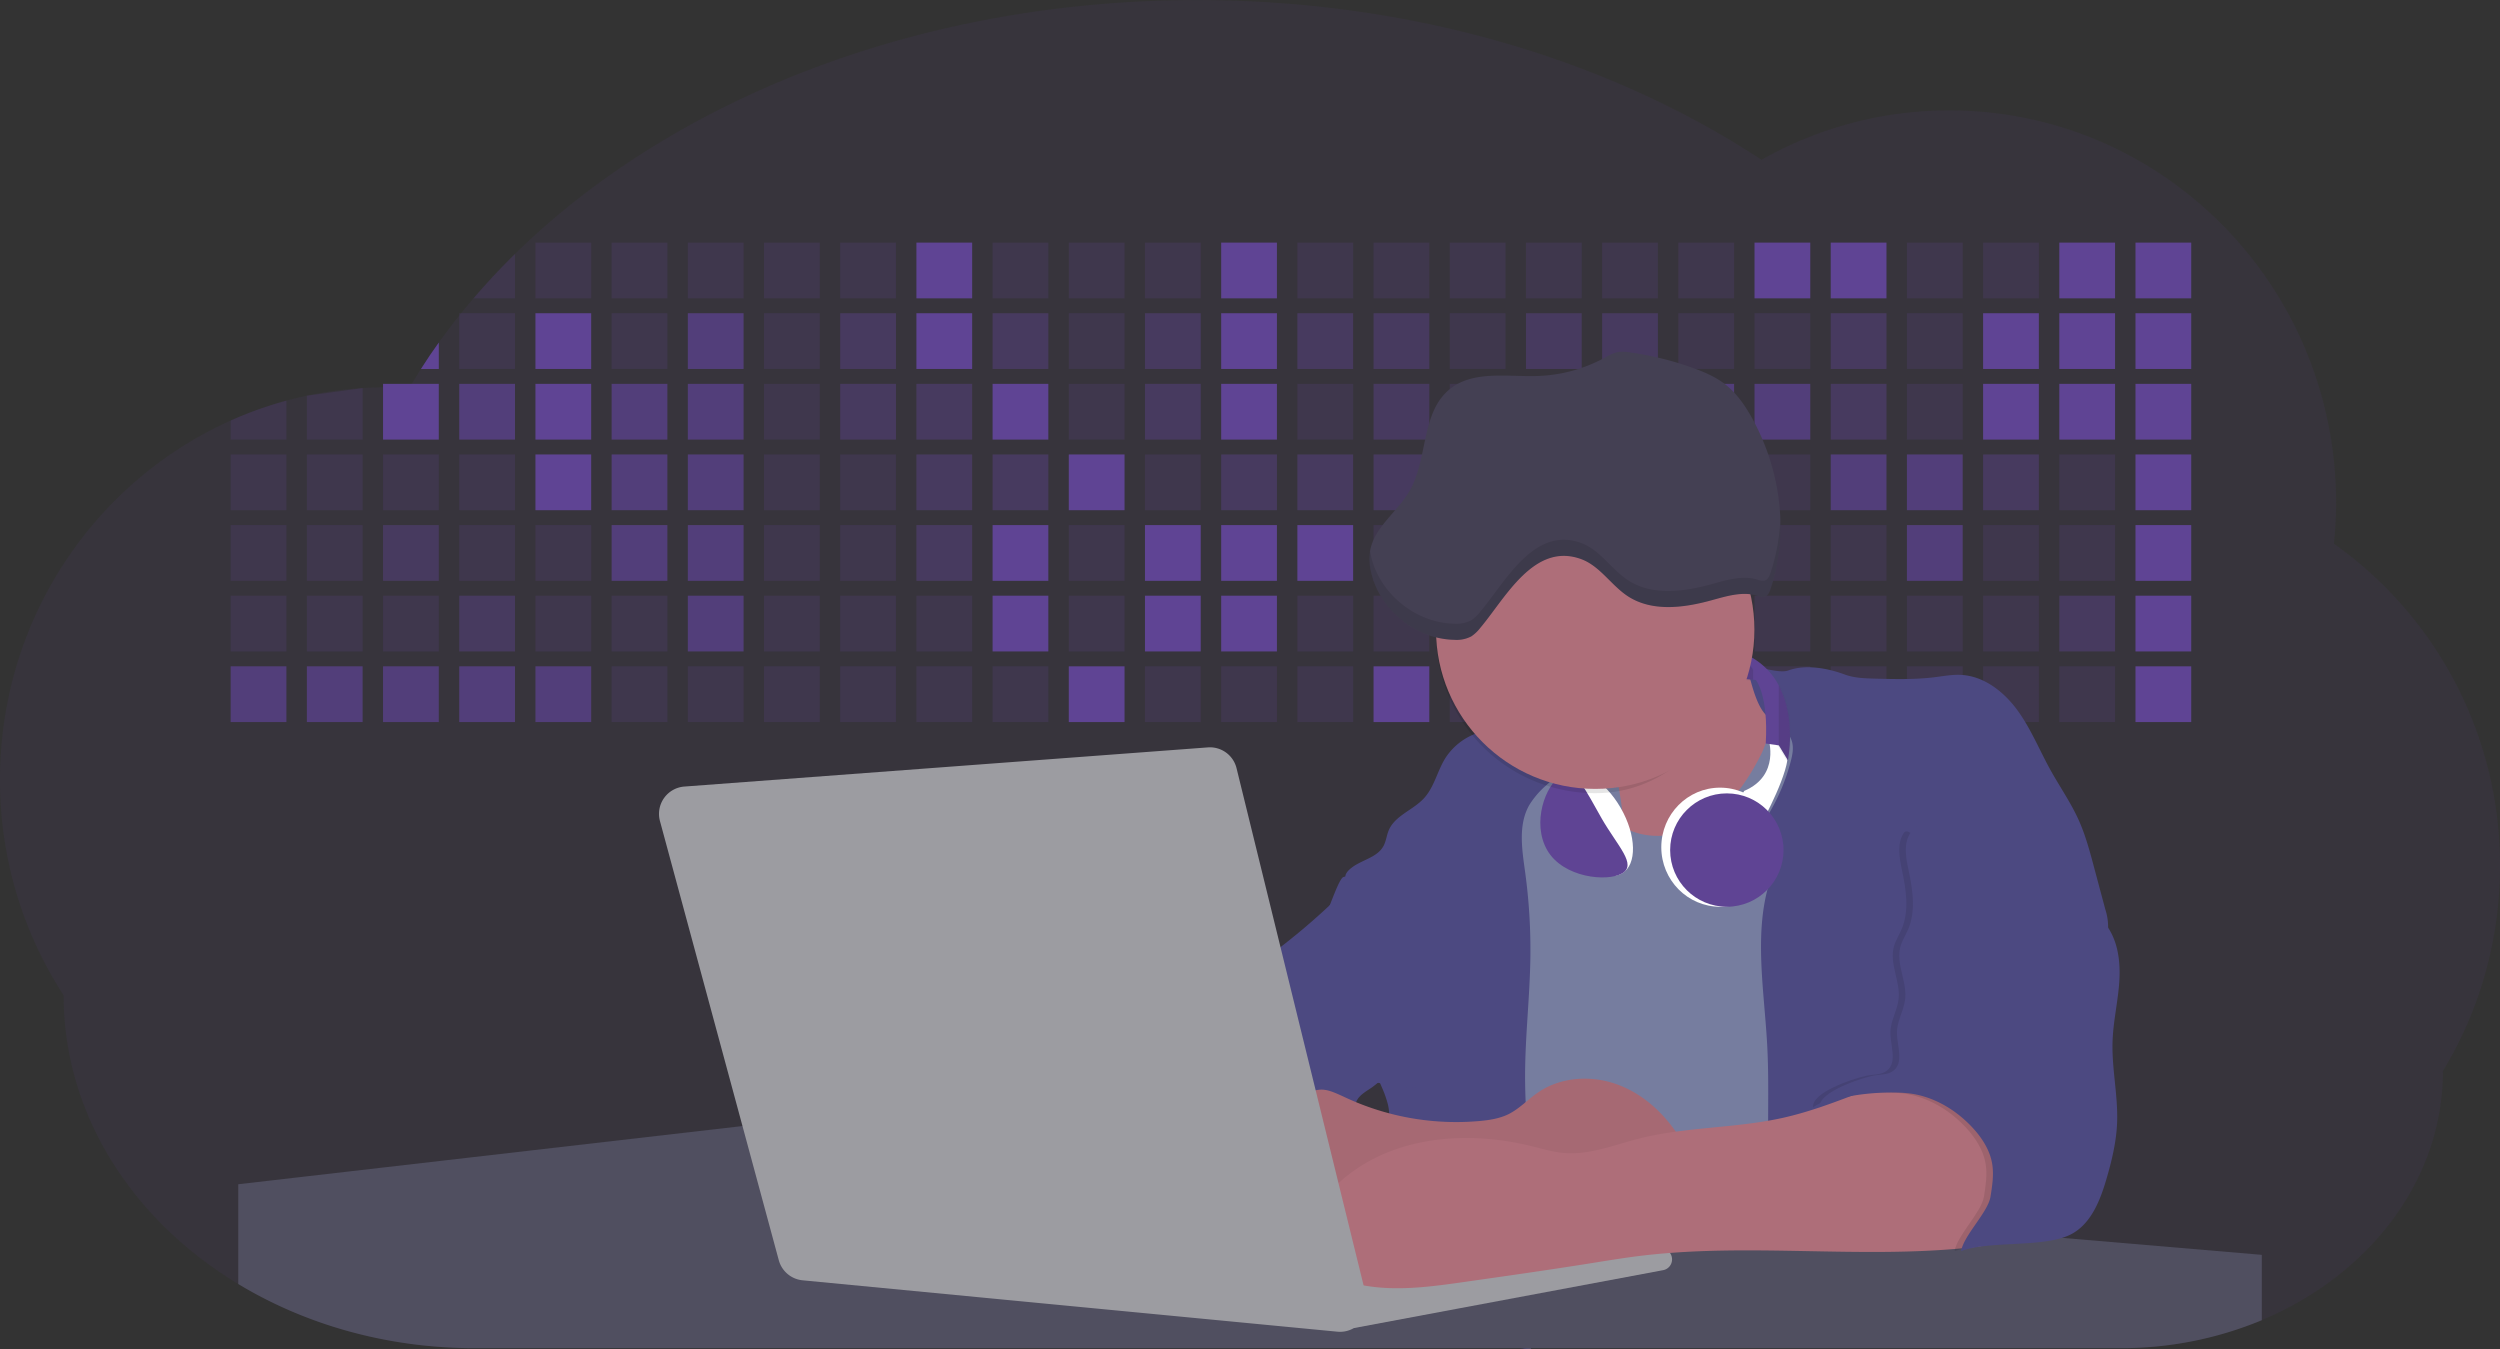 <svg id="aa7bae02-e79e-4d6b-a496-aba15f39787c" data-name="Layer 1" xmlns="http://www.w3.org/2000/svg" width="1144" height="617.32" viewBox="0 0 1144 617.32"><rect x="0" y="0" width="1144" height="617.32" fill="#333333" stroke="none"/><title>developer activity</title><path d="M1172,537.57a181.92,181.92,0,0,1-6.85,49.6,180.06,180.06,0,0,1-19.27,44.28c0,50.1-33.82,93.4-82.91,114a167.3,167.3,0,0,1-64.73,12.8H245.17c-40.25,0-77.55-10.86-108.14-29.36A185.76,185.76,0,0,1,112.2,711c-34-29.22-55.08-69.6-55.08-114.2A180.5,180.5,0,0,1,28,498.08c0-73.36,43.39-136.44,105.55-164.29a174.52,174.52,0,0,1,25.51-9.12q4.63-1.26,9.36-2.26a175.39,175.39,0,0,1,25.51-3.5q4.65-.29,9.35-.33H205c3.46,0,6.89.12,10.3.32l1.12-1.9q2.06-3.44,4.22-6.81,3.9-6.14,8.18-12.1,4.48-6.29,9.35-12.38l.83-1q2.76-3.44,5.64-6.8,9-10.49,19-20.35c72.11-70.68,185.08-116.18,312.08-116.18,98.82,0,189.15,27.55,258.34,73.07A174.18,174.18,0,0,1,920,191.86c97.74,0,177,80.37,177,179.51a184.9,184.9,0,0,1-1,18.78A180,180,0,0,1,1172,537.57Z" transform="translate(-28 -141.34)" fill="#5f4494" opacity="0.1"/><path d="M263.66,257.52v20.35h-19Q253.59,267.39,263.66,257.52Z" transform="translate(-28 -141.34)" fill="#5f4494" opacity="0.2"/><rect x="245.02" y="111.02" width="25.51" height="25.51" fill="#5f4494" opacity="0.2"/><rect x="279.88" y="111.02" width="25.51" height="25.51" fill="#5f4494" opacity="0.2"/><rect x="314.75" y="111.02" width="25.51" height="25.51" fill="#5f4494" opacity="0.2"/><rect x="349.61" y="111.02" width="25.51" height="25.51" fill="#5f4494" opacity="0.2"/><rect x="384.48" y="111.02" width="25.51" height="25.51" fill="#5f4494" opacity="0.2"/><rect x="419.35" y="111.02" width="25.51" height="25.51" fill="#5f4494"/><rect x="454.21" y="111.02" width="25.51" height="25.51" fill="#5f4494" opacity="0.2"/><rect x="489.08" y="111.02" width="25.51" height="25.51" fill="#5f4494" opacity="0.2"/><rect x="523.94" y="111.02" width="25.51" height="25.51" fill="#5f4494" opacity="0.2"/><rect x="558.81" y="111.02" width="25.51" height="25.51" fill="#5f4494"/><rect x="593.68" y="111.02" width="25.51" height="25.51" fill="#5f4494" opacity="0.2"/><rect x="628.54" y="111.02" width="25.51" height="25.51" fill="#5f4494" opacity="0.2"/><rect x="663.41" y="111.02" width="25.51" height="25.51" fill="#5f4494" opacity="0.2"/><rect x="698.28" y="111.02" width="25.51" height="25.51" fill="#5f4494" opacity="0.2"/><rect x="733.14" y="111.02" width="25.51" height="25.51" fill="#5f4494" opacity="0.2"/><rect x="768.01" y="111.02" width="25.51" height="25.51" fill="#5f4494" opacity="0.2"/><rect x="802.87" y="111.02" width="25.51" height="25.51" fill="#5f4494"/><rect x="837.74" y="111.02" width="25.51" height="25.51" fill="#5f4494"/><rect x="872.61" y="111.02" width="25.51" height="25.51" fill="#5f4494" opacity="0.2"/><rect x="907.47" y="111.02" width="25.51" height="25.51" fill="#5f4494" opacity="0.2"/><rect x="942.34" y="111.02" width="25.51" height="25.51" fill="#5f4494"/><rect x="977.2" y="111.02" width="25.51" height="25.51" fill="#5f4494"/><path d="M228.8,298.08v12.1h-8.18Q224.52,304,228.8,298.08Z" transform="translate(-28 -141.34)" fill="#5f4494"/><rect x="210.15" y="143.33" width="25.51" height="25.51" fill="#5f4494" opacity="0.2"/><rect x="245.02" y="143.33" width="25.51" height="25.51" fill="#5f4494"/><rect x="279.88" y="143.33" width="25.51" height="25.51" fill="#5f4494" opacity="0.2"/><rect x="314.75" y="143.33" width="25.51" height="25.51" fill="#5f4494" opacity="0.7"/><rect x="349.61" y="143.33" width="25.51" height="25.51" fill="#5f4494" opacity="0.2"/><rect x="384.48" y="143.33" width="25.51" height="25.51" fill="#5f4494" opacity="0.4"/><rect x="419.35" y="143.33" width="25.51" height="25.51" fill="#5f4494"/><rect x="454.21" y="143.33" width="25.51" height="25.51" fill="#5f4494" opacity="0.4"/><rect x="489.08" y="143.33" width="25.51" height="25.51" fill="#5f4494" opacity="0.2"/><rect x="523.94" y="143.33" width="25.51" height="25.51" fill="#5f4494" opacity="0.4"/><rect x="558.81" y="143.33" width="25.51" height="25.51" fill="#5f4494"/><rect x="593.68" y="143.33" width="25.51" height="25.51" fill="#5f4494" opacity="0.4"/><rect x="628.54" y="143.33" width="25.51" height="25.51" fill="#5f4494" opacity="0.4"/><rect x="663.41" y="143.33" width="25.51" height="25.51" fill="#5f4494" opacity="0.2"/><rect x="698.28" y="143.33" width="25.51" height="25.51" fill="#5f4494" opacity="0.4"/><rect x="733.14" y="143.33" width="25.51" height="25.51" fill="#5f4494" opacity="0.4"/><rect x="768.01" y="143.33" width="25.51" height="25.51" fill="#5f4494" opacity="0.2"/><rect x="802.87" y="143.33" width="25.51" height="25.51" fill="#5f4494" opacity="0.2"/><rect x="837.74" y="143.33" width="25.51" height="25.51" fill="#5f4494" opacity="0.4"/><rect x="872.61" y="143.33" width="25.51" height="25.51" fill="#5f4494" opacity="0.2"/><rect x="907.47" y="143.33" width="25.51" height="25.51" fill="#5f4494"/><rect x="942.34" y="143.33" width="25.51" height="25.51" fill="#5f4494"/><rect x="977.2" y="143.33" width="25.51" height="25.51" fill="#5f4494"/><path d="M159.06,324.67V342.5H133.55v-8.71A174.52,174.52,0,0,1,159.06,324.67Z" transform="translate(-28 -141.34)" fill="#5f4494" opacity="0.2"/><polygon points="165.93 177.57 165.93 201.16 140.42 201.16 140.42 181.07 165.93 177.57" fill="#5f4494" opacity="0.2"/><rect x="175.28" y="175.65" width="25.51" height="25.51" fill="#5f4494"/><rect x="210.15" y="175.65" width="25.51" height="25.51" fill="#5f4494" opacity="0.7"/><rect x="245.02" y="175.65" width="25.51" height="25.51" fill="#5f4494"/><rect x="279.88" y="175.65" width="25.51" height="25.51" fill="#5f4494" opacity="0.7"/><rect x="314.75" y="175.65" width="25.51" height="25.51" fill="#5f4494" opacity="0.7"/><rect x="349.61" y="175.65" width="25.51" height="25.51" fill="#5f4494" opacity="0.2"/><rect x="384.48" y="175.65" width="25.51" height="25.51" fill="#5f4494" opacity="0.4"/><rect x="419.35" y="175.65" width="25.51" height="25.51" fill="#5f4494" opacity="0.4"/><rect x="454.21" y="175.65" width="25.51" height="25.51" fill="#5f4494"/><rect x="489.08" y="175.65" width="25.51" height="25.51" fill="#5f4494" opacity="0.2"/><rect x="523.94" y="175.65" width="25.51" height="25.51" fill="#5f4494" opacity="0.4"/><rect x="558.81" y="175.65" width="25.51" height="25.51" fill="#5f4494"/><rect x="593.68" y="175.65" width="25.51" height="25.51" fill="#5f4494" opacity="0.2"/><rect x="628.54" y="175.65" width="25.51" height="25.51" fill="#5f4494" opacity="0.4"/><rect x="663.41" y="175.65" width="25.51" height="25.51" fill="#5f4494" opacity="0.2"/><rect x="698.28" y="175.65" width="25.51" height="25.51" fill="#5f4494"/><rect x="733.14" y="175.65" width="25.51" height="25.51" fill="#5f4494" opacity="0.2"/><rect x="768.01" y="175.65" width="25.51" height="25.51" fill="#5f4494" opacity="0.7"/><rect x="802.87" y="175.65" width="25.51" height="25.51" fill="#5f4494" opacity="0.7"/><rect x="837.74" y="175.65" width="25.51" height="25.51" fill="#5f4494" opacity="0.4"/><rect x="872.61" y="175.65" width="25.51" height="25.51" fill="#5f4494" opacity="0.2"/><rect x="907.47" y="175.65" width="25.51" height="25.51" fill="#5f4494"/><rect x="942.34" y="175.65" width="25.51" height="25.51" fill="#5f4494"/><rect x="977.2" y="175.65" width="25.51" height="25.51" fill="#5f4494"/><rect x="105.55" y="207.96" width="25.51" height="25.51" fill="#5f4494" opacity="0.2"/><rect x="140.42" y="207.96" width="25.51" height="25.51" fill="#5f4494" opacity="0.2"/><rect x="175.28" y="207.96" width="25.51" height="25.51" fill="#5f4494" opacity="0.2"/><rect x="210.15" y="207.96" width="25.51" height="25.51" fill="#5f4494" opacity="0.2"/><rect x="245.02" y="207.96" width="25.51" height="25.51" fill="#5f4494"/><rect x="279.88" y="207.96" width="25.51" height="25.51" fill="#5f4494" opacity="0.7"/><rect x="314.75" y="207.96" width="25.51" height="25.51" fill="#5f4494" opacity="0.7"/><rect x="349.61" y="207.96" width="25.51" height="25.51" fill="#5f4494" opacity="0.2"/><rect x="384.48" y="207.96" width="25.51" height="25.51" fill="#5f4494" opacity="0.2"/><rect x="419.35" y="207.96" width="25.51" height="25.51" fill="#5f4494" opacity="0.4"/><rect x="454.21" y="207.96" width="25.51" height="25.51" fill="#5f4494" opacity="0.4"/><rect x="489.08" y="207.96" width="25.51" height="25.51" fill="#5f4494"/><rect x="523.94" y="207.96" width="25.51" height="25.51" fill="#5f4494" opacity="0.2"/><rect x="558.81" y="207.96" width="25.51" height="25.51" fill="#5f4494" opacity="0.4"/><rect x="593.68" y="207.96" width="25.51" height="25.51" fill="#5f4494" opacity="0.4"/><rect x="628.54" y="207.96" width="25.51" height="25.51" fill="#5f4494" opacity="0.4"/><rect x="663.41" y="207.96" width="25.51" height="25.51" fill="#5f4494" opacity="0.4"/><rect x="698.28" y="207.96" width="25.51" height="25.51" fill="#5f4494" opacity="0.2"/><rect x="733.14" y="207.96" width="25.51" height="25.51" fill="#5f4494" opacity="0.2"/><rect x="768.01" y="207.96" width="25.51" height="25.51" fill="#5f4494" opacity="0.2"/><rect x="802.87" y="207.96" width="25.51" height="25.51" fill="#5f4494" opacity="0.2"/><rect x="837.74" y="207.96" width="25.51" height="25.51" fill="#5f4494" opacity="0.7"/><rect x="872.61" y="207.96" width="25.51" height="25.51" fill="#5f4494" opacity="0.7"/><rect x="907.47" y="207.96" width="25.51" height="25.51" fill="#5f4494" opacity="0.4"/><rect x="942.34" y="207.96" width="25.51" height="25.51" fill="#5f4494" opacity="0.2"/><rect x="977.2" y="207.96" width="25.51" height="25.51" fill="#5f4494"/><rect x="105.55" y="240.28" width="25.51" height="25.51" fill="#5f4494" opacity="0.2"/><rect x="140.42" y="240.28" width="25.51" height="25.51" fill="#5f4494" opacity="0.2"/><rect x="175.28" y="240.28" width="25.51" height="25.51" fill="#5f4494" opacity="0.4"/><rect x="210.15" y="240.28" width="25.51" height="25.51" fill="#5f4494" opacity="0.2"/><rect x="245.02" y="240.28" width="25.51" height="25.51" fill="#5f4494" opacity="0.2"/><rect x="279.88" y="240.28" width="25.51" height="25.51" fill="#5f4494" opacity="0.7"/><rect x="314.75" y="240.28" width="25.51" height="25.51" fill="#5f4494" opacity="0.7"/><rect x="349.61" y="240.28" width="25.51" height="25.51" fill="#5f4494" opacity="0.2"/><rect x="384.48" y="240.28" width="25.51" height="25.51" fill="#5f4494" opacity="0.2"/><rect x="419.35" y="240.28" width="25.51" height="25.51" fill="#5f4494" opacity="0.4"/><rect x="454.21" y="240.28" width="25.51" height="25.51" fill="#5f4494"/><rect x="489.08" y="240.28" width="25.51" height="25.51" fill="#5f4494" opacity="0.2"/><rect x="523.94" y="240.28" width="25.51" height="25.51" fill="#5f4494"/><rect x="558.81" y="240.28" width="25.51" height="25.51" fill="#5f4494"/><rect x="593.68" y="240.28" width="25.51" height="25.51" fill="#5f4494"/><rect x="628.54" y="240.28" width="25.51" height="25.51" fill="#5f4494" opacity="0.2"/><rect x="663.41" y="240.28" width="25.51" height="25.51" fill="#5f4494"/><rect x="698.28" y="240.28" width="25.51" height="25.51" fill="#5f4494" opacity="0.2"/><rect x="733.14" y="240.28" width="25.51" height="25.51" fill="#5f4494" opacity="0.2"/><rect x="768.01" y="240.28" width="25.51" height="25.51" fill="#5f4494" opacity="0.2"/><rect x="802.87" y="240.28" width="25.51" height="25.51" fill="#5f4494" opacity="0.2"/><rect x="837.74" y="240.28" width="25.51" height="25.51" fill="#5f4494" opacity="0.2"/><rect x="872.61" y="240.28" width="25.51" height="25.51" fill="#5f4494" opacity="0.7"/><rect x="907.47" y="240.28" width="25.51" height="25.51" fill="#5f4494" opacity="0.2"/><rect x="942.34" y="240.28" width="25.51" height="25.51" fill="#5f4494" opacity="0.2"/><rect x="977.2" y="240.28" width="25.51" height="25.51" fill="#5f4494"/><rect x="105.55" y="272.59" width="25.51" height="25.51" fill="#5f4494" opacity="0.2"/><rect x="140.42" y="272.59" width="25.51" height="25.51" fill="#5f4494" opacity="0.2"/><rect x="175.28" y="272.59" width="25.51" height="25.51" fill="#5f4494" opacity="0.2"/><rect x="210.15" y="272.59" width="25.51" height="25.51" fill="#5f4494" opacity="0.4"/><rect x="245.02" y="272.59" width="25.51" height="25.51" fill="#5f4494" opacity="0.2"/><rect x="279.88" y="272.59" width="25.51" height="25.51" fill="#5f4494" opacity="0.2"/><rect x="314.75" y="272.59" width="25.51" height="25.51" fill="#5f4494" opacity="0.7"/><rect x="349.61" y="272.59" width="25.51" height="25.51" fill="#5f4494" opacity="0.2"/><rect x="384.48" y="272.59" width="25.51" height="25.51" fill="#5f4494" opacity="0.2"/><rect x="419.35" y="272.59" width="25.51" height="25.51" fill="#5f4494" opacity="0.2"/><rect x="454.21" y="272.59" width="25.51" height="25.51" fill="#5f4494"/><rect x="489.08" y="272.59" width="25.51" height="25.51" fill="#5f4494" opacity="0.2"/><rect x="523.94" y="272.59" width="25.51" height="25.51" fill="#5f4494"/><rect x="558.81" y="272.59" width="25.51" height="25.51" fill="#5f4494"/><rect x="593.68" y="272.59" width="25.51" height="25.51" fill="#5f4494" opacity="0.2"/><rect x="628.54" y="272.59" width="25.51" height="25.51" fill="#5f4494" opacity="0.2"/><rect x="663.41" y="272.59" width="25.51" height="25.51" fill="#5f4494" opacity="0.2"/><rect x="698.28" y="272.59" width="25.51" height="25.51" fill="#5f4494" opacity="0.2"/><rect x="733.14" y="272.59" width="25.51" height="25.51" fill="#5f4494" opacity="0.2"/><rect x="768.01" y="272.59" width="25.51" height="25.51" fill="#5f4494" opacity="0.2"/><rect x="802.87" y="272.59" width="25.51" height="25.51" fill="#5f4494" opacity="0.2"/><rect x="837.74" y="272.59" width="25.51" height="25.51" fill="#5f4494" opacity="0.2"/><rect x="872.61" y="272.59" width="25.51" height="25.51" fill="#5f4494" opacity="0.2"/><rect x="907.47" y="272.59" width="25.51" height="25.51" fill="#5f4494" opacity="0.2"/><rect x="942.34" y="272.59" width="25.51" height="25.51" fill="#5f4494" opacity="0.4"/><rect x="977.2" y="272.59" width="25.51" height="25.51" fill="#5f4494"/><rect x="105.55" y="304.91" width="25.51" height="25.51" fill="#5f4494" opacity="0.7"/><rect x="140.42" y="304.91" width="25.51" height="25.51" fill="#5f4494" opacity="0.7"/><rect x="175.28" y="304.91" width="25.51" height="25.51" fill="#5f4494" opacity="0.7"/><rect x="210.15" y="304.91" width="25.51" height="25.51" fill="#5f4494" opacity="0.7"/><rect x="245.02" y="304.91" width="25.51" height="25.51" fill="#5f4494" opacity="0.7"/><rect x="279.88" y="304.91" width="25.51" height="25.51" fill="#5f4494" opacity="0.2"/><rect x="314.75" y="304.91" width="25.51" height="25.51" fill="#5f4494" opacity="0.2"/><rect x="349.61" y="304.91" width="25.51" height="25.51" fill="#5f4494" opacity="0.2"/><rect x="384.48" y="304.91" width="25.51" height="25.51" fill="#5f4494" opacity="0.2"/><rect x="419.35" y="304.91" width="25.51" height="25.51" fill="#5f4494" opacity="0.2"/><rect x="454.21" y="304.91" width="25.51" height="25.51" fill="#5f4494" opacity="0.2"/><rect x="489.08" y="304.91" width="25.51" height="25.51" fill="#5f4494"/><rect x="523.94" y="304.91" width="25.51" height="25.51" fill="#5f4494" opacity="0.2"/><rect x="558.81" y="304.91" width="25.51" height="25.51" fill="#5f4494" opacity="0.2"/><rect x="593.68" y="304.91" width="25.51" height="25.51" fill="#5f4494" opacity="0.2"/><rect x="628.54" y="304.91" width="25.51" height="25.51" fill="#5f4494"/><rect x="663.41" y="304.91" width="25.51" height="25.51" fill="#5f4494" opacity="0.2"/><rect x="698.28" y="304.91" width="25.51" height="25.51" fill="#5f4494" opacity="0.2"/><rect x="733.14" y="304.91" width="25.51" height="25.51" fill="#5f4494" opacity="0.2"/><rect x="768.01" y="304.91" width="25.51" height="25.51" fill="#5f4494" opacity="0.2"/><rect x="802.87" y="304.91" width="25.51" height="25.51" fill="#5f4494" opacity="0.2"/><rect x="837.74" y="304.91" width="25.51" height="25.51" fill="#5f4494" opacity="0.2"/><rect x="872.61" y="304.91" width="25.51" height="25.51" fill="#5f4494" opacity="0.2"/><rect x="907.47" y="304.91" width="25.51" height="25.51" fill="#5f4494" opacity="0.2"/><rect x="942.34" y="304.91" width="25.51" height="25.51" fill="#5f4494" opacity="0.2"/><rect x="977.2" y="304.91" width="25.51" height="25.51" fill="#5f4494"/><circle cx="734.52" cy="363.89" r="34.87" fill="#767d9f"/><path d="M760.71,460.87q5.22,22.78,8.86,45.9c.73,4.58,1.38,9.41-.28,13.74-1.39,3.61-4.22,6.43-6.44,9.59s-3.9,7.21-2.55,10.83,5.29,5.6,9.05,6.62c10.76,2.9,22.23.79,32.94-2.35a53.29,53.29,0,0,0,13.81-5.72c4.54-2.88,8.26-6.88,11.68-11,15.61-18.93,25.83-41.65,35.45-64.23a39.12,39.12,0,0,1-33.11-13.34c-3.94-4.63-6.83-11.08-4.61-16.74-6.51,3.57-14.24,3.81-21.25,6.25a75.49,75.49,0,0,0-12.5,6.15q-7.18,4.15-14.28,8.46C772.07,458.29,767,461.19,760.71,460.87Z" transform="translate(-28 -141.34)" fill="#ae6e79"/><path d="M833.64,487.05c-6.11,11.89-14.06,23.32-25.41,30.4s-26.63,9-38,2c-5.6-3.42-9.84-8.62-14.73-13s-11-8.13-17.57-7.56c-7.24.63-12.91,6.28-17.76,11.69-7.36,8.22-14.47,16.79-19.68,26.52-10,18.7-12.37,40.56-11.93,61.76s3.51,42.29,3.58,63.49c.1,26.08-4.32,51.95-8.79,77.64,41.1-5.06,82.25,6,123.44,10.19,26.36,2.71,52.92,2.65,79.42,2.58,4.66,0,9.62-.12,13.5-2.7a18.2,18.2,0,0,0,5.59-6.64c3.66-6.75,5.13-14.45,6.15-22.06,2.59-19.22,2.67-38.68,2.74-58.08.18-47,.35-94.17-5.62-140.8-1.47-11.47-3.35-23-7.75-33.73s-11.58-20.6-21.62-26.35c-6.45-3.7-21.4-10.14-29-6.41C841.67,460.15,837.73,479.09,833.64,487.05Z" transform="translate(-28 -141.34)" fill="#767d9f"/><path d="M836.68,619.77c-1.55-29-7.86-59.95,5.57-85.69,3.3-6.32-8.54-14.21-4.88-20.33a92.08,92.08,0,0,0,10.06-23.93c.76-2.89,1.37-5.95.65-8.85-1.33-5.29-6.56-8.44-11-11.66-4.9-3.56-7.42-14.41-9-20.28s12.57,1.2,18.26-.89c7.9-2.89,17.94-1.07,25.82,1.86,4.4,1.62,9.18,1.76,13.87,1.88,9.11.24,18.25.47,27.29-.65,4.06-.51,8.13-1.28,12.21-1.05,10.41.59,19.46,7.71,25.62,16.13s10.08,18.23,15.13,27.35c4.21,7.6,9.23,14.78,12.82,22.69,3.18,7,5.19,14.52,7.18,22l5.13,19.19a25.58,25.58,0,0,1,1.26,8.51c-.26,3.07-1.62,5.93-3,8.66A164.12,164.12,0,0,1,971,603.2c-10.79,13.23-23.89,25.16-30.3,41-2.5,6.17-3.89,12.73-5.16,19.27a707.94,707.94,0,0,0-10.9,79.15,174.2,174.2,0,0,0-36.52-12.21,177.61,177.61,0,0,0-19-3c-5.59-.58-12.8.52-18.12-1-8.9-2.53-9.88-17.58-11.23-25.46-2.16-12.55-2.59-25.32-2.67-38C837,648.53,837.45,634.14,836.68,619.77Z" transform="translate(-28 -141.34)" fill="#4c4981"/><path d="M641.23,565.54c4.21,24,8.85,48.07,18,70.62-.23.22-.46.42-.69.62-.81.69-1.65,1.34-2.53,2-2.05,1.44-4.3,2.66-6,4.54a8,8,0,0,0-1.5,2.45,5.48,5.48,0,0,0,0,4.47c-4.77,2.11-10.31,1.46-15.66,1.26-4.61-.17-9.08,0-12.78,2.53-5.14,3.54-6.69,10.34-7.52,16.52q-.46,3.38-.79,6.77-.32,3.15-.52,6.32a188.61,188.61,0,0,0-.19,21q.08,1.92.21,3.84c-16.34-.39-31.23-8.91-45.32-17.19-3.22-1.89-6.54-3.88-8.63-7A15.8,15.8,0,0,1,555,674c0-.51.09-1,.16-1.52a41.58,41.58,0,0,1,2.29-8.68,107.2,107.2,0,0,1,19.19-32.65c3.58-4.18,7.61-8.27,9.28-13.52.73-2.29,1-4.72,1.74-7,3.32-9.88,15.3-14.55,19.4-24.14,1-2.29,1.46-4.8,2.7-7a17.63,17.63,0,0,1,4.25-4.75c.73-.61,1.49-1.2,2.24-1.79q10.54-8.26,20.31-17.45,1.82-1.71,3.6-3.46A59.48,59.48,0,0,0,641.23,565.54Z" transform="translate(-28 -141.34)" fill="#4c4981"/><path d="M742,494.56c-1.44,1.52-3,2.95-4.53,4.37l-.41.37-1.62,1.5a39,39,0,0,0-7.55,8.79l-.17.28c-5.1,9.13-3.21,20.37-1.79,30.74a261.55,261.55,0,0,1,2.37,39c-.26,18-2.38,35.88-2.42,53.86,0,4.08.09,8.15.27,12.23.29,6.63.79,13.25,1.39,19.87.65,7.26,1.43,14.51,2.16,21.76.58,5.61,1.13,11.21,1.59,16.81.23,2.9.45,5.79.63,8.69.21,3.4.38,6.81.48,10.21h0c.07,2.16.11,4.31.11,6.47,0,1.23,0,2.45,0,3.67q0,3.51-.19,7-.2,4.49-.61,9c-.31,3.27-.86,6.84-3.16,9.14-.14.14-.29.27-.44.4l-3.24-.4a332.72,332.72,0,0,0-67.3-1.2c.49-3.38.94-6.75,1.38-10.14.2-1.6.4-3.21.59-4.82q.33-2.76.63-5.52c.23-2,.44-4,.64-6q.78-7.73,1.37-15.47.87-11.29,1.32-22.62.22-5.41.34-10.83.17-6.72.16-13.45,0-6.54-.11-13.1c0-1.44-.06-2.88-.18-4.31a27.35,27.35,0,0,0-.53-3.83,49.87,49.87,0,0,0-3-8.48c-.22-.52-.43-1-.64-1.55-.12-.27-.23-.55-.34-.82,5.76-5.13,9.86-12,13.8-18.76,6.39-10.89,12.93-22.26,14-34.84s-5.18-26.71-17.2-30.55c-3.27-1-6.73-1.28-10.1-1.87-3.18-.56-9.81-1.83-13.49-4.11q-3,3.08-6,6.05a22.15,22.15,0,0,1,2.17-8.71l1.42.07a2.71,2.71,0,0,1-.16-1c0-1.07.74-2.28,2.32-3.62,4.71-4,12.12-4.89,15.09-10.3,1.24-2.25,1.45-4.93,2.45-7.29,2.87-6.73,11.11-9.21,16.07-14.59s6.2-13,10.21-19a28.62,28.62,0,0,1,12-10c.4-.19.81-.38,1.22-.55,8.3-3.55,18.16-4.36,26.76-4.34,3.34,0,12,.1,16.24,1.79a5.32,5.32,0,0,1,1.85,1.13C752.37,480.61,745.34,491,742,494.56Z" transform="translate(-28 -141.34)" fill="#4c4981"/><path d="M642.72,542.69a60.88,60.88,0,0,1,46.74,4.87c7.2,4,13.66,9.58,17.62,16.78,5.95,10.8,5.69,23.82,5.27,36.15-.21,6.17-.48,12.56-3.2,18.1C706,625,700.06,629.4,694,633a42.24,42.24,0,0,1-12.32,5.33c-6.72,1.46-13.7.22-20.47-1-7.36-1.36-15.26-3-20.37-8.48-3-3.18-4.64-7.31-6.26-11.35q-3.49-8.75-7-17.48c-4.05-10.11-5.42-18.52-.07-28.37,2.43-4.49,5.4-8.69,7.8-13.21C636.51,556.14,640.81,543.28,642.72,542.69Z" transform="translate(-28 -141.34)" fill="#4c4981"/><path d="M1063,715.56v29.9a167.3,167.3,0,0,1-64.73,12.8H728.58c-.14.14-.29.27-.44.4l-3.24-.4H245.17c-40.25,0-77.55-10.86-108.14-29.36V683.25l230.72-26.63.18,0L502.29,668l34.77,3,18.06,1.53,37.38,3.17,19.23,1.63,28,2.38,3.94.33,20.18,1.71L691.23,684l38.5,3.26,64.18,5.45,45.15,3.83,74.14,6.29,14.1,1.19,1.52.13,1.32.11,18.62,1.58,20.44,1.74,2.37.2Z" transform="translate(-28 -141.34)" fill="#504f60"/><polygon points="764 573.12 474.86 523.77 463.65 580.46 596.19 596.33 637 601.44 749.26 579.33 764 573.12" fill="#9c9ca1"/><path d="M642.33,739.94l144.86-27.23a5,5,0,0,1,5.94,4.93h0a5,5,0,0,1-4.09,4.93L647.57,749.06Z" transform="translate(-28 -141.34)" fill="#9c9ca1"/><path d="M705.17,654.31c4.51-.42,9.08-1.13,13.14-3.13,5-2.49,8.89-6.78,13.52-9.94,10.18-7,23.8-7.94,35.47-3.92s21.41,12.63,28.23,22.91c4.53,6.85,7.93,15.59,4.73,23.15a30.51,30.51,0,0,1-4.12,6.44l-8.34,10.9a29,29,0,0,1-5.66,6.09c-3.12,2.27-7,3.2-10.82,3.76-10.15,1.48-20.48.64-30.71,1.32-17.57,1.17-34.73,6.83-52.34,6.64-10.12-.11-20.11-2.15-30-4.19l-43.77-9c-7.62-1.56-16.23-3.84-19.82-10.75-1.61-3.11-1.91-6.71-2.1-10.21-.52-9.64,0-20.36,6.68-27.31,6.28-6.52,16.21-8.58,23.71-13.4,9.18-5.91,12.21-4,21.89.44A120,120,0,0,0,705.17,654.31Z" transform="translate(-28 -141.34)" fill="#ae6e79"/><path d="M705.17,654.31c4.51-.42,9.08-1.13,13.14-3.13,5-2.49,8.89-6.78,13.52-9.94,10.18-7,23.8-7.94,35.47-3.92s21.41,12.63,28.23,22.91c4.53,6.85,7.93,15.59,4.73,23.15a30.51,30.51,0,0,1-4.12,6.44l-8.34,10.9a29,29,0,0,1-5.66,6.09c-3.12,2.27-7,3.2-10.82,3.76-10.15,1.48-20.48.64-30.71,1.32-17.57,1.17-34.73,6.83-52.34,6.64-10.12-.11-20.11-2.15-30-4.19l-43.77-9c-7.62-1.56-16.23-3.84-19.82-10.75-1.61-3.11-1.91-6.71-2.1-10.21-.52-9.64,0-20.36,6.68-27.31,6.28-6.52,16.21-8.58,23.71-13.4,9.18-5.91,12.21-4,21.89.44A120,120,0,0,0,705.17,654.31Z" transform="translate(-28 -141.34)" opacity="0.05"/><path d="M880.94,640.6c-12.28,4.75-24.63,9.52-37.49,12.35-21.56,4.75-44.12,4-65.51,9.43-11.3,2.88-22.53,7.52-34.14,6.58-5.19-.42-10.2-2-15.25-3.2-28.37-7-60.62-4.73-83.66,13.27-7.88,6.15-14.33,13.82-20.18,22a14.7,14.7,0,0,0,5.91,21.88A86.62,86.62,0,0,0,659,730.48c13.13,1.16,26.32-.7,39.38-2.56,19.38-2.75,38.77-5.51,58.1-8.6,6.94-1.11,13.88-2.26,20.86-3.14,50.23-6.35,101.37,1.37,151.73-3.93,5.09-.54,10.27-1.24,14.9-3.41,11.72-5.5,17.52-20,15.1-32.74s-11.76-23.33-23-29.83c-9.42-5.47-19.58-7.68-30.07-10C896.26,634,890.32,637,880.94,640.6Z" transform="translate(-28 -141.34)" fill="#ae6e79"/><path d="M988.67,564.44c5.54,7.26,6.72,17,6.12,26.09s-2.76,18.08-3.08,27.21c-.44,12.52,2.58,25,2.07,37.48-.36,8.73-2.43,17.29-4.88,25.67-2.89,9.89-7.07,20.52-16.2,25.27-12.12,6.31-37.54,2.76-50.29,7.7,1.16-7.23,12.28-17.7,13.44-24.93.8-5,1.61-10.14.75-15.15-1.1-6.39-4.85-12.06-9.3-16.78-7.08-7.51-16.32-13.16-26.47-15s-35-.33-43.12,6.08c-1-6.62,17.6-13,24.14-14.43,3.26-.73,7-.32,9.61-2.39,5-3.92,1.37-11.73,1.61-18,.19-5,3.11-9.58,3.7-14.58,1-8-4.22-16.15-2.17-24,.76-2.9,2.45-5.45,3.62-8.21,3.56-8.45,2-18.09.1-27.07-1.18-5.64-2.33-12,.81-16.81,2.91-4.49,11.17,11.5,16.46,10.76,17.47-2.45,33.28-15.4,47.39-4.8,7.19,5.4,8.13,11,11,18.71C976.77,554.6,984,558.36,988.67,564.44Z" transform="translate(-28 -141.34)" opacity="0.1"/><path d="M991.67,564.44c5.54,7.26,6.72,17,6.12,26.09s-2.76,18.08-3.08,27.21c-.44,12.52,2.58,25,2.07,37.48-.36,8.73-2.43,17.29-4.88,25.67-2.89,9.89-7.07,20.52-16.2,25.27-12.12,6.31-37.54,2.76-50.29,7.7,1.16-7.23,12.28-17.7,13.44-24.93.8-5,1.61-10.14.75-15.15-1.1-6.39-4.85-12.06-9.3-16.78-7.08-7.51-16.32-13.16-26.47-15s-35-.33-43.12,6.08c-1-6.62,17.6-13,24.14-14.43,3.26-.73,7-.32,9.61-2.39,5-3.92,1.37-11.73,1.61-18,.19-5,3.11-9.58,3.7-14.58,1-8-4.22-16.15-2.17-24,.76-2.9,2.45-5.45,3.62-8.21,3.56-8.45,2-18.09.1-27.07-1.18-5.64-2.33-12,.81-16.81,2.91-4.49,8.6-6.19,13.89-6.94a68.42,68.42,0,0,1,50,12.9c7.19,5.4,8.13,11,11,18.71C979.77,554.6,987,558.36,991.67,564.44Z" transform="translate(-28 -141.34)" fill="#4c4981"/><path d="M330,517.06,384.37,718a12.55,12.55,0,0,0,10.91,9.21L640,750.72a12.54,12.54,0,0,0,13.38-15.48L593.84,492.86a12.54,12.54,0,0,0-13.12-9.51L341.13,501.27A12.54,12.54,0,0,0,330,517.06Z" transform="translate(-28 -141.34)" fill="#9c9ca1"/><ellipse cx="787.11" cy="387.68" rx="26.9" ry="27.25" fill="#fff"/><path d="M837.2,479.31s5.67,16.86-11.06,23.95L824,507l10.48,10.34S847.4,493.77,846,485.4C846,485.4,844,476.9,837.2,479.31Z" transform="translate(-28 -141.34)" fill="#fff"/><circle cx="790.2" cy="388.99" r="25.94" fill="#5f4494"/><path d="M846.13,489.23l-4.12-6.8-6-.85c1.28-22.39-4.53-29.06-4.53-29.06l-1.35-.13-5.88-.57-11.06-11.48v-3.26c15.54,1.85,24.13,9.23,28.77,17.88C850.16,470.14,846.13,489.23,846.13,489.23Z" transform="translate(-28 -141.34)" fill="#5f4494"/><path d="M830.18,448.27v4.12l-5.88-.57-11.06-11.48S830.35,444.17,830.18,448.27Z" transform="translate(-28 -141.34)" stroke="#4c4981" stroke-miterlimit="10" opacity="0.1"/><path d="M846.13,489.23l-4.12-6.8V455C850.16,470.14,846.13,489.23,846.13,489.23Z" transform="translate(-28 -141.34)" stroke="#4c4981" stroke-miterlimit="10" opacity="0.1"/><ellipse cx="757.11" cy="518.2" rx="14.43" ry="26.32" transform="translate(-185.67 306.64) rotate(-30)" fill="#fff"/><path d="M761,516c7.27,12.59,16.19,21,9.29,25s-27,2-34.27-10.6-.67-30,6.23-34S753.72,503.38,761,516Z" transform="translate(-28 -141.34)" fill="#5f4494"/><path d="M825.73,425.3c0,40.23-27.53,79-67.76,79a72.85,72.85,0,0,1,0-145.7C798.2,358.64,825.73,385.06,825.73,425.3Z" transform="translate(-28 -141.34)" opacity="0.1"/><circle cx="729.97" cy="288.15" r="72.85" fill="#ae6e79"/><path d="M751.57,397.21c8.67,3.19,13.8,12.15,21.58,17.14,11,7,25.32,5.19,37.88,1.73,7-1.91,14.32-4.24,21.21-2.12a6,6,0,0,0,3.23.46c1.5-.43,2.24-2.09,2.73-3.57,8.52-25.4,4.69-54.17-8.17-77.67-3.32-6.06-7.3-11.92-12.78-16.13-4.32-3.31-9.4-5.48-14.52-7.33a145,145,0,0,0-28.88-7.13,17.94,17.94,0,0,0-5.27-.17c-2.41.39-4.57,1.69-6.72,2.85A68.78,68.78,0,0,1,732,313.38c-14,.53-30-2.77-40.79,6.21-13,10.77-9.76,31.78-18.19,46.4-5.58,9.67-16.34,16.69-18.11,27.7a25.57,25.57,0,0,0,.63,10.07c4.12,16.94,20.52,30.06,38,30.37a14.42,14.42,0,0,0,7.76-1.59,17.55,17.55,0,0,0,4.09-3.89C716.84,415.09,729.94,389.25,751.57,397.21Z" transform="translate(-28 -141.34)" fill="#444053"/><path d="M838.2,403.48c-.49,1.48-1.23,3.14-2.73,3.57a6,6,0,0,1-3.23-.46c-6.89-2.12-14.25.21-21.2,2.12-12.57,3.46-26.92,5.31-37.88-1.73-7.79-5-12.91-14-21.59-17.14-21.63-8-34.73,17.88-46.21,31.44a17.55,17.55,0,0,1-4.09,3.89,14.42,14.42,0,0,1-7.76,1.59c-17.42-.31-33.83-13.43-38-30.37-.23-1-.43-2-.58-3,0,.09,0,.17-.05.26a25.57,25.57,0,0,0,.63,10.07c4.12,16.94,20.53,30.06,38,30.37a14.42,14.42,0,0,0,7.76-1.59,17.55,17.55,0,0,0,4.09-3.89c11.48-13.56,24.58-39.4,46.21-31.44,8.68,3.19,13.8,12.15,21.59,17.14,11,7,25.31,5.19,37.88,1.73,7-1.91,14.31-4.24,21.2-2.12a6,6,0,0,0,3.23.46c1.5-.43,2.24-2.09,2.73-3.57a90.29,90.29,0,0,0,4.48-32.26A88.8,88.8,0,0,1,838.2,403.48Z" transform="translate(-28 -141.34)" opacity="0.1"/></svg>
